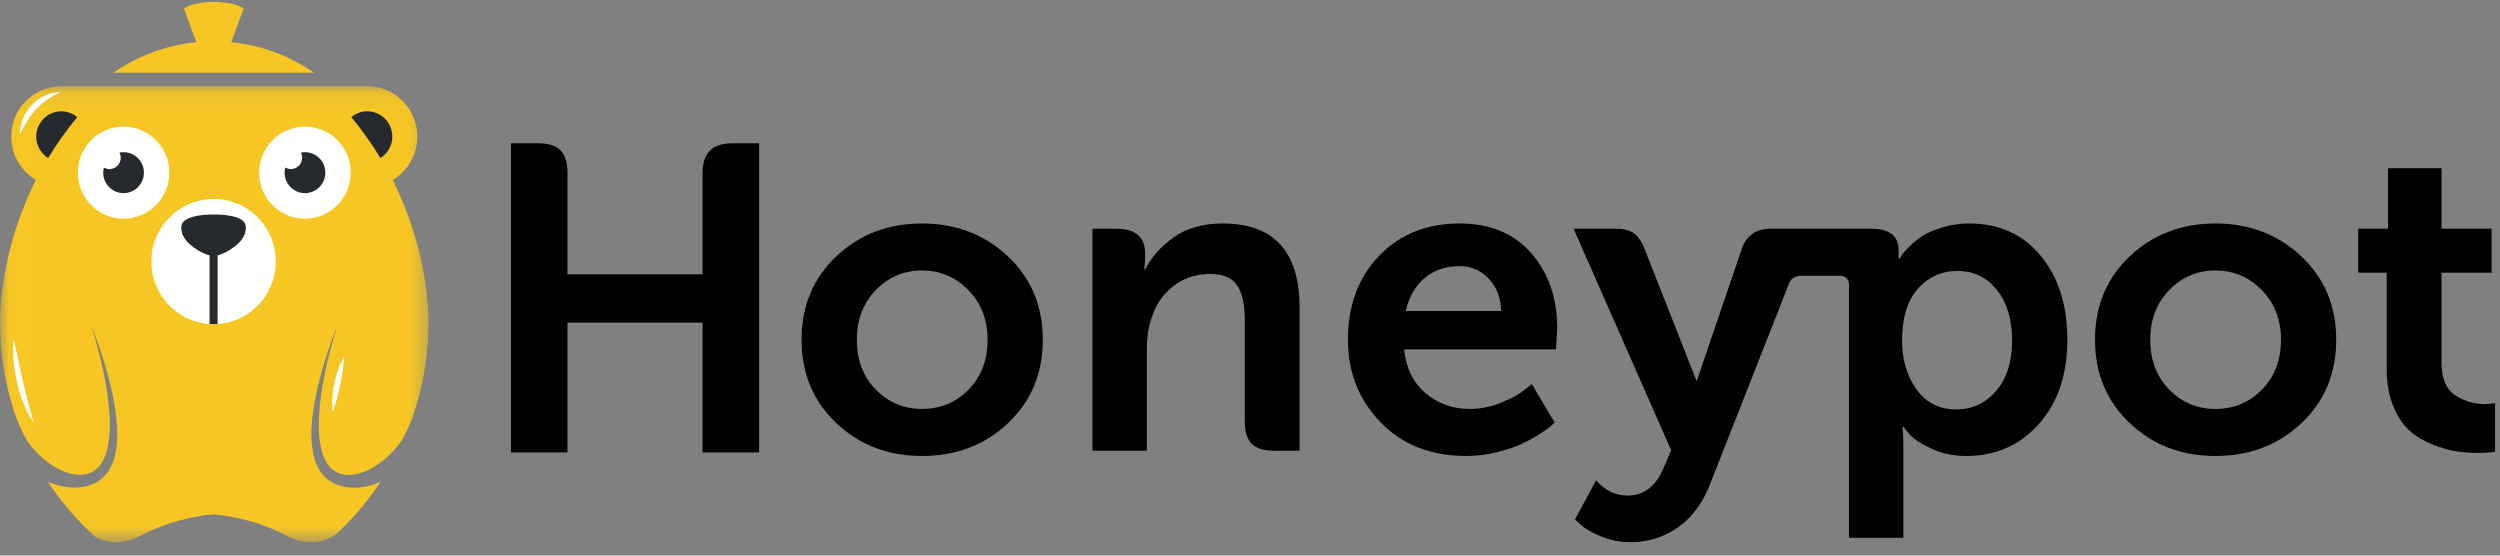 <?xml version="1.0" encoding="UTF-8"?>
<svg width="144px" height="32px" viewBox="0 0 144 32" version="1.1" xmlns="http://www.w3.org/2000/svg" xmlns:xlink="http://www.w3.org/1999/xlink">
    <rect x="0" y="0" width="144" height="32" fill="#808080" stroke="none"/>
    <!-- Generator: Sketch 48.2 (47327) - http://www.bohemiancoding.com/sketch -->
    <title>honeypot-black-logo</title>
    <desc>Created with Sketch.</desc>
    <defs>
        <polygon id="path-1" points="0.013 0.117 0.013 26.385 24.683 26.385 24.683 0.117 0.013 0.117"></polygon>
    </defs>
    <g id="Talent-nav" stroke="none" stroke-width="1" fill="none" fill-rule="evenodd" transform="translate(-54, -25)">
        <g id="honeypot-black-logo" transform="translate(54, 25)">
            <g id="Group-4" transform="translate(0, 0.071)">
                <g id="Group-3" transform="translate(0, 4.775)">
                    <mask id="mask-2" fill="white">
                        <use xlink:href="#path-1"></use>
                    </mask>
                    <g id="Clip-2"></g>
                    <path d="M24.659,12.951 C24.514,10.848 24.032,8.841 23.272,6.976 C23.071,6.482 22.857,5.995 22.617,5.522 C23.466,5.016 24.037,4.088 24.037,3.023 C24.037,1.418 22.744,0.117 21.149,0.117 L3.536,0.117 C1.941,0.117 0.648,1.418 0.648,3.023 C0.648,4.087 1.218,5.015 2.066,5.521 C1.826,5.994 1.613,6.481 1.411,6.974 C0.651,8.839 0.169,10.847 0.023,12.951 C0.012,13.201 0,13.451 0,13.704 C0,15.522 0.294,17.27 0.829,18.907 C0.988,19.368 1.295,20.162 1.671,20.692 C1.712,20.747 1.75,20.8 1.797,20.857 C1.803,20.863 1.808,20.871 1.814,20.877 C1.98,21.079 2.183,21.295 2.426,21.509 C2.671,21.723 2.955,21.938 3.279,22.117 C3.599,22.295 3.972,22.439 4.34,22.487 C4.725,22.542 5.132,22.476 5.442,22.256 C5.758,22.043 5.985,21.669 6.115,21.246 C6.377,20.389 6.348,19.418 6.268,18.54 C6.18,17.654 6.021,16.832 5.863,16.132 C5.541,14.733 5.226,13.825 5.226,13.825 C5.226,13.825 5.602,14.708 6.022,16.09 C6.229,16.781 6.447,17.598 6.598,18.495 C6.738,19.392 6.851,20.379 6.623,21.388 C6.505,21.884 6.261,22.407 5.816,22.76 C5.371,23.119 4.814,23.231 4.315,23.243 C3.788,23.246 3.321,23.125 2.897,22.963 C2.846,22.943 2.802,22.917 2.752,22.896 C3.526,24.072 4.449,25.138 5.487,26.079 C6.04,26.386 6.942,26.612 8.136,25.988 C10.219,24.899 12.302,24.779 12.302,24.779 C12.302,24.779 14.384,24.899 16.467,25.988 C17.866,26.719 18.864,26.284 19.37,25.919 C20.333,25.02 21.195,24.012 21.924,22.906 C21.878,22.925 21.837,22.95 21.789,22.968 C21.365,23.131 20.898,23.252 20.371,23.248 C19.872,23.236 19.315,23.125 18.87,22.765 C18.425,22.412 18.181,21.889 18.064,21.393 C17.835,20.384 17.948,19.397 18.088,18.501 C18.24,17.603 18.457,16.787 18.665,16.095 C19.084,14.713 19.46,13.83 19.46,13.83 C19.46,13.83 19.145,14.739 18.824,16.138 C18.665,16.837 18.506,17.66 18.419,18.545 C18.339,19.423 18.31,20.394 18.571,21.251 C18.702,21.674 18.928,22.048 19.244,22.262 C19.555,22.481 19.961,22.548 20.346,22.492 C20.714,22.444 21.087,22.3 21.407,22.122 C21.731,21.943 22.015,21.729 22.26,21.514 C22.591,21.223 22.841,20.932 23.033,20.675 C23.332,20.246 23.587,19.654 23.757,19.2 C24.355,17.479 24.683,15.63 24.683,13.704 C24.683,13.451 24.671,13.201 24.659,12.951" id="Fill-1" fill="#F6C724" mask="url(#mask-2)"></path>
                </g>
                <path d="M9.752,9.874 C9.752,11.338 8.572,12.526 7.117,12.526 C5.662,12.526 4.482,11.338 4.482,9.874 C4.482,8.409 5.662,7.222 7.117,7.222 C8.572,7.222 9.752,8.409 9.752,9.874" id="Fill-4" fill="#FFFFFE"></path>
                <path d="M3.536,6.34 C2.735,6.34 2.087,6.993 2.087,7.798 C2.087,8.32 2.362,8.775 2.772,9.032 C3.273,8.204 3.833,7.415 4.448,6.674 C4.198,6.469 3.883,6.34 3.536,6.34" id="Fill-5" fill="#26292D"></path>
                <path d="M21.149,6.34 C20.801,6.34 20.485,6.469 20.236,6.676 C20.851,7.416 21.41,8.205 21.911,9.033 C22.322,8.776 22.598,8.321 22.598,7.798 C22.598,6.993 21.949,6.34 21.149,6.34" id="Fill-6" fill="#26292D"></path>
                <path d="M7.117,8.694 C7.036,8.694 6.956,8.702 6.88,8.718 C6.927,8.808 6.954,8.91 6.954,9.019 C6.954,9.377 6.666,9.667 6.31,9.667 C6.191,9.667 6.079,9.634 5.983,9.577 C5.959,9.672 5.945,9.771 5.945,9.874 C5.945,10.526 6.47,11.054 7.117,11.054 C7.765,11.054 8.29,10.526 8.29,9.874 C8.29,9.222 7.765,8.694 7.117,8.694" id="Fill-7" fill="#26292D"></path>
                <path d="M20.2,9.874 C20.2,11.338 19.021,12.526 17.565,12.526 C16.11,12.526 14.93,11.338 14.93,9.874 C14.93,8.409 16.11,7.222 17.565,7.222 C19.021,7.222 20.2,8.409 20.2,9.874" id="Fill-8" fill="#FFFFFE"></path>
                <path d="M17.565,8.694 C17.484,8.694 17.405,8.702 17.328,8.718 C17.375,8.808 17.402,8.91 17.402,9.019 C17.402,9.377 17.114,9.667 16.758,9.667 C16.639,9.667 16.528,9.634 16.432,9.577 C16.407,9.672 16.393,9.771 16.393,9.874 C16.393,10.526 16.918,11.054 17.565,11.054 C18.213,11.054 18.738,10.526 18.738,9.874 C18.738,9.222 18.213,8.694 17.565,8.694" id="Fill-9" fill="#26292D"></path>
                <path d="M15.884,14.994 C15.884,16.986 14.28,18.6 12.302,18.6 C10.323,18.6 8.719,16.986 8.719,14.994 C8.719,13.003 10.323,11.389 12.302,11.389 C14.28,11.389 15.884,13.003 15.884,14.994" id="Fill-10" fill="#FFFFFE"></path>
                <path d="M14.161,13.025 C14.161,12.976 14.151,12.929 14.138,12.883 C14.132,12.861 14.127,12.848 14.127,12.848 L14.127,12.848 C14.11,12.803 14.087,12.762 14.059,12.725 L14.06,12.725 C14.06,12.725 13.849,12.288 12.323,12.284 L12.323,12.283 C12.319,12.283 12.316,12.284 12.312,12.284 C12.309,12.284 12.305,12.283 12.302,12.283 L12.302,12.284 C11.414,12.286 10.972,12.434 10.758,12.559 C10.628,12.611 10.526,12.716 10.477,12.848 L10.476,12.848 C10.476,12.848 10.47,12.863 10.464,12.889 C10.452,12.933 10.443,12.978 10.443,13.025 C10.443,13.03 10.444,13.034 10.444,13.038 C10.435,13.265 10.509,13.664 11.019,14.073 C11.486,14.447 11.85,14.586 12.069,14.638 L12.069,18.588 C12.146,18.593 12.223,18.6 12.302,18.6 C12.38,18.6 12.457,18.593 12.534,18.588 L12.534,14.638 C12.754,14.585 13.118,14.446 13.584,14.073 C14.092,13.665 14.167,13.268 14.159,13.041 C14.159,13.036 14.161,13.031 14.161,13.025" id="Fill-11" fill="#26292D"></path>
                <path d="M6.537,4.119 L18.092,4.119 C16.708,3.161 15.083,2.532 13.323,2.358 L14.03,0.42 C14.03,0.42 13.58,0.042 12.315,0.042 C11.049,0.042 10.599,0.42 10.599,0.42 L11.306,2.358 C9.546,2.532 7.921,3.161 6.537,4.119" id="Fill-12" fill="#F6C724"></path>
                <path d="M1.945,24.266 C1.945,24.266 1.753,24.015 1.542,23.592 C1.33,23.17 1.115,22.574 0.978,21.961 C0.838,21.348 0.772,20.723 0.758,20.253 C0.746,19.783 0.775,19.469 0.775,19.469 C0.775,19.469 0.798,19.545 0.83,19.678 C0.86,19.811 0.904,20 0.957,20.228 C1.058,20.682 1.179,21.286 1.317,21.883 C1.449,22.482 1.602,23.074 1.728,23.519 C1.792,23.743 1.846,23.928 1.883,24.059 C1.925,24.189 1.945,24.266 1.945,24.266" id="Fill-13" fill="#FFFFFE"></path>
                <path d="M19.812,20.48 C19.812,20.48 19.807,20.69 19.774,20.996 C19.74,21.302 19.673,21.702 19.592,22.098 C19.508,22.493 19.413,22.885 19.327,23.179 C19.287,23.327 19.239,23.449 19.214,23.536 C19.186,23.622 19.165,23.671 19.165,23.671 C19.165,23.671 19.131,23.463 19.128,23.151 C19.127,22.84 19.168,22.429 19.251,22.026 C19.335,21.623 19.461,21.231 19.582,20.945 C19.704,20.66 19.812,20.48 19.812,20.48" id="Fill-14" fill="#FFFFFE"></path>
                <path d="M3.489,5.245 C3.489,5.245 3.274,5.328 2.993,5.498 C2.851,5.58 2.693,5.684 2.536,5.806 C2.377,5.927 2.22,6.07 2.077,6.225 C1.928,6.376 1.804,6.548 1.685,6.71 C1.578,6.88 1.475,7.04 1.399,7.187 C1.314,7.33 1.255,7.457 1.211,7.547 C1.166,7.635 1.136,7.686 1.136,7.686 C1.136,7.686 1.136,7.629 1.146,7.528 C1.161,7.43 1.16,7.28 1.213,7.114 C1.249,6.941 1.326,6.751 1.422,6.551 C1.526,6.356 1.662,6.16 1.823,5.984 C2.15,5.636 2.577,5.399 2.916,5.313 C3.256,5.219 3.489,5.245 3.489,5.245" id="Fill-15" fill="#FFFFFE"></path>
            </g>
            <g id="Group" transform="translate(29.315, 8.155)" fill="#000000">
                <path d="M26.476,14.284 C25.746,15.029 24.851,15.4 23.791,15.4 C22.747,15.4 21.86,15.029 21.131,14.284 C20.402,13.541 20.038,12.583 20.038,11.413 C20.038,10.259 20.402,9.307 21.131,8.554 C21.86,7.802 22.747,7.425 23.791,7.425 C24.835,7.425 25.726,7.802 26.463,8.554 C27.201,9.307 27.57,10.259 27.57,11.413 C27.57,12.583 27.205,13.541 26.476,14.284 L26.476,14.284 Z M23.791,4.718 C21.835,4.718 20.191,5.349 18.857,6.61 C17.522,7.873 16.855,9.474 16.855,11.413 C16.855,13.353 17.522,14.953 18.857,16.215 C20.191,17.478 21.835,18.109 23.791,18.109 C25.763,18.109 27.416,17.478 28.75,16.215 C30.084,14.953 30.751,13.353 30.751,11.413 C30.751,9.474 30.08,7.873 28.738,6.61 C27.396,5.349 25.746,4.718 23.791,4.718 L23.791,4.718 Z" id="Fill-16"></path>
                <path d="M51.658,9.758 C51.84,8.956 52.2,8.325 52.738,7.865 C53.277,7.405 53.952,7.175 54.765,7.175 C55.427,7.175 55.987,7.417 56.443,7.903 C56.898,8.387 57.134,9.006 57.151,9.758 L51.658,9.758 L51.658,9.758 Z M54.765,4.718 C52.859,4.718 51.309,5.341 50.116,6.586 C48.923,7.832 48.326,9.441 48.326,11.413 C48.326,13.285 48.952,14.869 50.203,16.166 C51.454,17.461 53.099,18.109 55.137,18.109 C55.734,18.109 56.319,18.037 56.89,17.895 C57.462,17.754 57.93,17.599 58.295,17.431 C58.659,17.265 59.011,17.072 59.351,16.855 C59.691,16.638 59.911,16.483 60.009,16.391 C60.11,16.299 60.184,16.228 60.232,16.178 L58.917,13.97 L58.468,14.322 C58.186,14.556 57.748,14.794 57.151,15.037 C56.555,15.28 55.958,15.4 55.361,15.4 C54.367,15.4 53.513,15.099 52.801,14.497 C52.088,13.895 51.674,13.052 51.558,11.965 L60.309,11.965 L60.383,10.786 C60.383,9.031 59.886,7.581 58.89,6.435 C57.897,5.29 56.521,4.718 54.765,4.718 L54.765,4.718 Z" id="Fill-17"></path>
                <path d="M85.663,14.359 C85.05,15.071 84.287,15.426 83.377,15.426 C82.382,15.426 81.611,15.037 81.065,14.26 C80.518,13.482 80.244,12.559 80.244,11.488 C80.244,10.152 80.551,9.144 81.163,8.467 C81.777,7.79 82.531,7.451 83.426,7.451 C84.371,7.451 85.132,7.819 85.713,8.554 C86.293,9.29 86.583,10.259 86.583,11.464 C86.583,12.684 86.276,13.649 85.663,14.359 L85.663,14.359 Z M84.122,4.718 C83.575,4.718 83.057,4.793 82.568,4.943 C82.079,5.093 81.698,5.257 81.425,5.432 C81.151,5.608 80.899,5.813 80.666,6.046 C80.434,6.28 80.289,6.444 80.232,6.535 C80.173,6.628 80.128,6.699 80.095,6.748 L80.044,6.748 L80.044,6.247 C80.044,5.428 79.515,5.018 78.454,5.018 L72.687,5.018 C71.825,5.018 71.262,5.42 70.997,6.222 L70.926,6.433 L68.412,13.806 L65.429,6.222 C65.263,5.787 65.055,5.478 64.807,5.294 C64.559,5.11 64.211,5.018 63.763,5.018 L61.325,5.018 L66.945,17.782 L66.522,18.761 C66.075,19.848 65.378,20.39 64.434,20.39 C63.737,20.39 63.133,20.098 62.619,19.513 L61.402,21.77 L61.774,22.096 C62.006,22.313 62.387,22.53 62.918,22.748 C63.448,22.965 64.011,23.074 64.608,23.074 C65.603,23.074 66.505,22.794 67.318,22.234 C68.129,21.673 68.751,20.842 69.182,19.739 L73.732,8.178 C73.847,7.877 74.088,7.727 74.452,7.727 L76.639,7.727 C77.003,7.727 77.186,7.911 77.186,8.278 L77.186,22.823 L80.318,22.823 L80.318,17.532 C80.318,17.097 80.302,16.729 80.269,16.428 L80.318,16.428 L80.666,16.855 C80.899,17.122 81.316,17.399 81.922,17.682 C82.526,17.966 83.202,18.109 83.948,18.109 C85.638,18.109 87.03,17.494 88.124,16.265 C89.218,15.037 89.765,13.419 89.765,11.413 C89.765,9.424 89.251,7.81 88.224,6.573 C87.196,5.336 85.828,4.718 84.122,4.718 L84.122,4.718 Z" id="Fill-18"></path>
                <path d="M100.976,14.284 C100.247,15.029 99.352,15.4 98.292,15.4 C97.248,15.4 96.361,15.029 95.632,14.284 C94.903,13.541 94.538,12.583 94.538,11.413 C94.538,10.259 94.903,9.307 95.632,8.554 C96.361,7.802 97.248,7.425 98.292,7.425 C99.336,7.425 100.227,7.802 100.964,8.554 C101.702,9.307 102.07,10.259 102.07,11.413 C102.07,12.583 101.706,13.541 100.976,14.284 L100.976,14.284 Z M98.292,4.718 C96.336,4.718 94.692,5.349 93.358,6.61 C92.023,7.873 91.357,9.474 91.357,11.413 C91.357,13.353 92.023,14.953 93.358,16.215 C94.692,17.478 96.336,18.109 98.292,18.109 C100.264,18.109 101.917,17.478 103.251,16.215 C104.585,14.953 105.252,13.353 105.252,11.413 C105.252,9.474 104.581,7.873 103.239,6.61 C101.896,5.349 100.247,4.718 98.292,4.718 L98.292,4.718 Z" id="Fill-19"></path>
                <path d="M113.828,15.124 C113.198,15.124 112.622,14.953 112.1,14.611 C111.578,14.268 111.316,13.637 111.316,12.717 L111.316,7.551 L114.201,7.551 L114.201,5.018 L111.316,5.018 L111.316,1.533 L108.234,1.533 L108.234,5.018 L106.519,5.018 L106.519,7.551 L108.159,7.551 L108.159,13.118 C108.159,13.938 108.288,14.652 108.545,15.262 C108.801,15.873 109.117,16.341 109.49,16.667 C109.863,16.993 110.305,17.255 110.819,17.457 C111.334,17.657 111.789,17.787 112.187,17.845 C112.585,17.904 112.999,17.933 113.43,17.933 C113.81,17.933 114.134,17.908 114.399,17.857 L114.399,15.075 L113.828,15.124" id="Fill-20"></path>
                <path d="M11.153,1.804 L11.153,7.647 L3.372,7.647 L3.372,1.804 C3.372,1.218 3.24,0.788 2.975,0.512 C2.71,0.236 2.279,0.098 1.682,0.098 L0.116,0.098 L0.116,17.903 L3.372,17.903 L3.372,10.43 L11.153,10.43 L11.153,17.903 L14.41,17.903 L14.41,0.098 L12.844,0.098 C11.717,0.098 11.153,0.667 11.153,1.804" id="Fill-21"></path>
                <path d="M41.117,4.718 C39.974,4.718 39.029,4.985 38.283,5.519 C37.538,6.055 36.991,6.673 36.643,7.376 L36.593,7.376 L36.643,6.824 L36.643,6.448 C36.643,5.495 36.087,5.018 34.977,5.018 L33.61,5.018 L33.61,17.808 L36.742,17.808 L36.742,11.94 C36.742,11.304 36.825,10.736 36.991,10.235 C37.223,9.449 37.641,8.818 38.246,8.341 C38.851,7.865 39.567,7.626 40.396,7.626 C41.142,7.626 41.66,7.849 41.95,8.291 C42.24,8.734 42.385,9.382 42.385,10.235 L42.385,16.103 C42.385,16.705 42.518,17.139 42.783,17.407 C43.048,17.674 43.479,17.808 44.076,17.808 L45.542,17.808 L45.542,9.582 C45.542,6.34 44.067,4.718 41.117,4.718" id="Fill-22"></path>
            </g>
        </g>
    </g>
</svg>